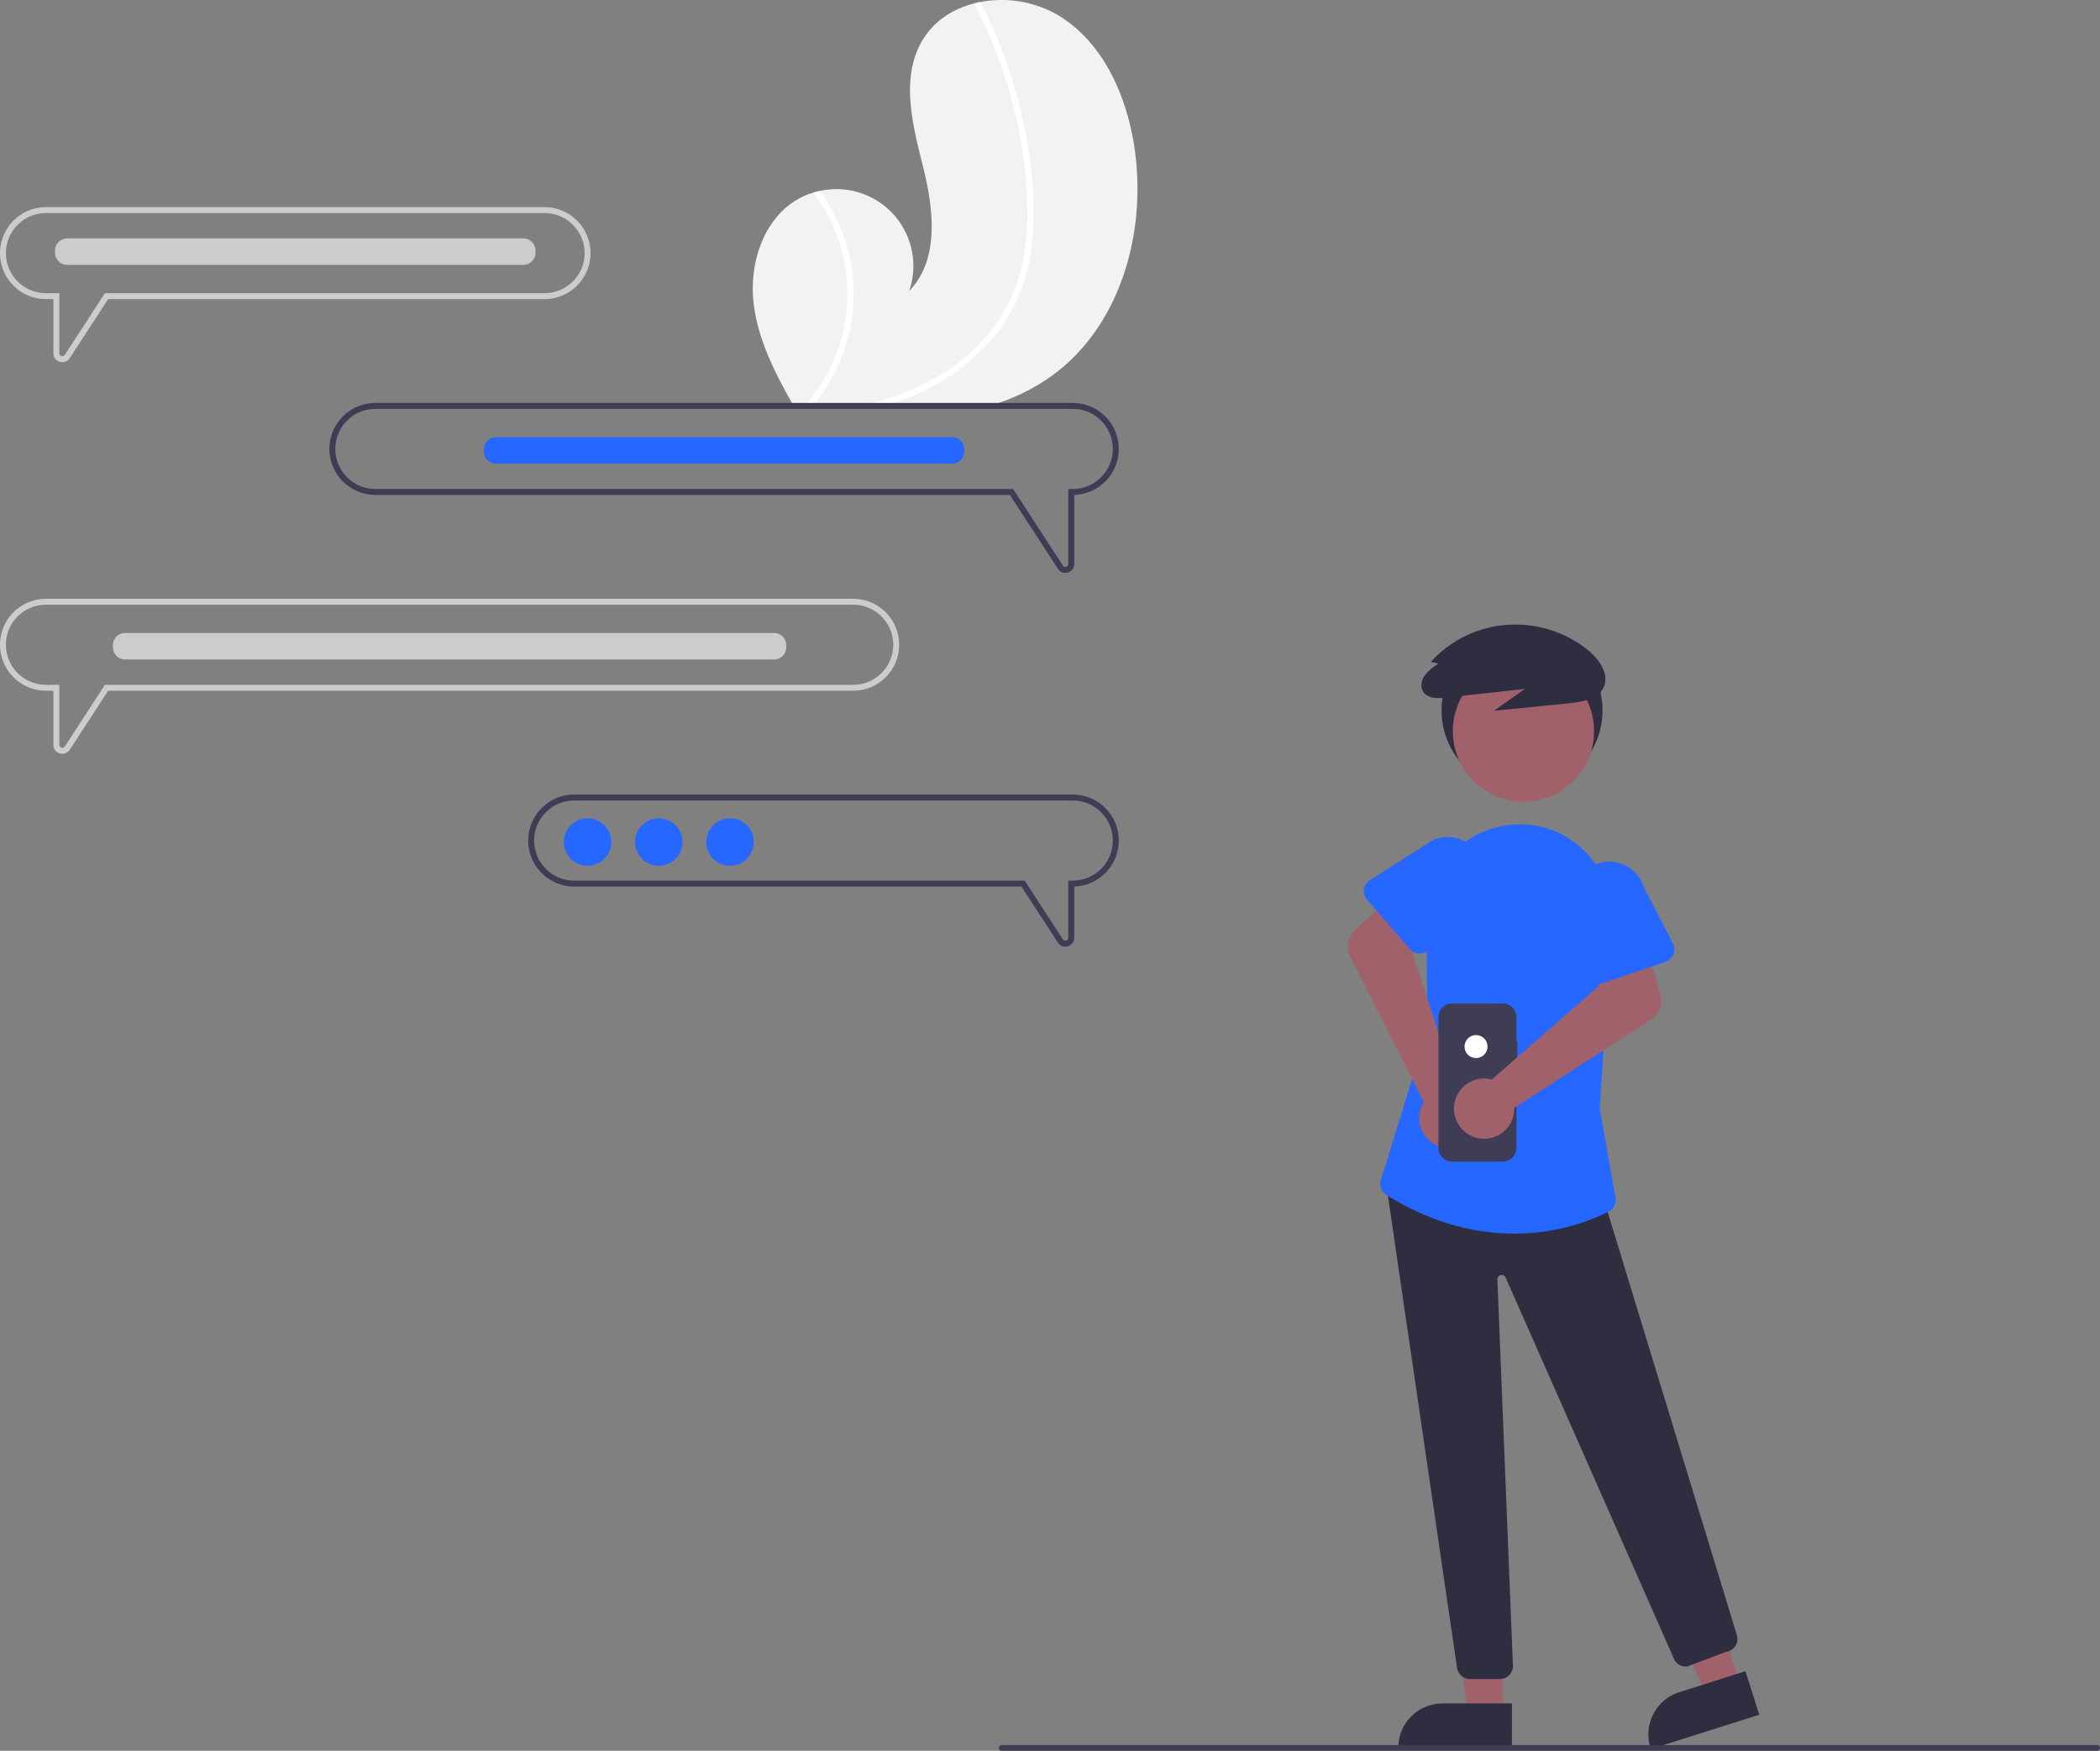 <svg xmlns="http://www.w3.org/2000/svg" width="730.372" height="609.06" xmlns:v="https://vecta.io/nano"><rect width="100%" height="100%" fill="#808080" stroke="none"/><path d="M365.74 130.785a69.2 69.2 0 0 1-16.48 8.711l-4.61 1.564h-68.698l-.888-1.564c-5.939-10.564-11.376-21.545-12.895-33.491-1.785-14.049 3.22-29.959 15.591-36.863 1.622-.903 3.339-1.623 5.119-2.149.736-.22 1.488-.403 2.248-.562 9.442-2.096 19.28 1.07 25.728 8.279s8.502 17.337 5.37 26.488c10.488-10.753 8.528-28.19 4.914-42.763-3.622-14.581-8.012-30.795-.638-43.887 4.093-7.283 11.3-11.809 19.38-13.624l.745-.159c9.634-1.947 19.648-.193 28.045 4.913 15.454 9.743 23.398 28.213 25.972 46.31 4.154 29.116-5.035 61.605-28.904 78.798z" fill="#f2f2f2"/><path d="M290.724 75.704a60.19 60.19 0 0 1 5.194 37.44 61.73 61.73 0 0 1-11.878 26.352l-1.261 1.564h-2.84a50.39 50.39 0 0 0 1.336-1.564 58.74 58.74 0 0 0 12.645-47.183 59.33 59.33 0 0 0-11.042-25.319l2.248-.562a61.02 61.02 0 0 1 5.597 9.273zm68.242 8.414a66.38 66.38 0 0 1-4.58 18.697 57.74 57.74 0 0 1-8.946 14.611 73.81 73.81 0 0 1-28.357 20.444 84.49 84.49 0 0 1-4.169 1.625q-2.324.843-4.678 1.564h-8.46l6.159-1.564a90.29 90.29 0 0 0 14.626-5.551c10.177-4.823 19.012-12.073 25.73-21.112 7.207-9.941 10.389-21.902 10.928-34.06a143.47 143.47 0 0 0-4.078-38.913 163.1 163.1 0 0 0-13.723-37.386c-.282-.557-.079-1.238.463-1.549.217-.151.485-.208.745-.159.255.072.466.252.577.494l2.195 4.412c5.898 12.346 10.242 25.376 12.933 38.791 2.605 12.941 4.002 26.474 2.635 39.657z" fill="#fff"/><circle cx="529.357" cy="247.076" r="28" fill="#2f2e41"/><path fill="#a0616a" d="M522.715 596.582l-12.259-.001-5.833-47.288 18.095.001-.003 47.288z"/><path d="M525.842 608.466l-39.531-.001v-.5c0-4.081 1.621-7.994 4.507-10.88s6.799-4.506 10.88-4.506h.001l24.144.001z" fill="#2f2e41"/><path fill="#a0616a" d="M605.288 586.134l-11.686 3.706-19.855-43.313 17.248-5.469 14.293 45.076z"/><path d="M611.861 596.517l-37.681 11.949-.151-.477a15.38 15.38 0 0 1 1.007-11.733 15.39 15.39 0 0 1 9.009-7.585h.001l23.014-7.298zm-90.169-12.441h-10.487c-2.18.002-4.048-1.561-4.43-3.708l-25-170.812 74.456 2.533 47.882 156.859a4.5 4.5 0 0 1-3.748 5.659l-13.515 5.12c-1.964.24-3.851-.838-4.643-2.651l-58.555-132.665a1.5 1.5 0 0 0-2.871.665l5.409 134.318a4.5 4.5 0 0 1-4.496 4.682z" fill="#2f2e41"/><circle cx="529.853" cy="254.344" r="24.561" fill="#a0616a"/><path d="M526.564 429.14c-12.705.001-27.978-3.209-44.366-13.456-1.735-1.085-2.523-3.201-1.922-5.156l16.081-52.025-.2-42.334c1.274-13.893 11.343-25.388 24.948-28.479l.882-.196c10.129-2.235 20.708.673 28.272 7.77a32.44 32.44 0 0 1 10.153 28.101l-4.052 62.187 5.497 31.149c.353 1.936-.603 3.874-2.352 4.773-10.233 5.087-21.513 7.712-32.94 7.668z" fill="#2667ff"/><path d="M508.474 379.372c-.504-.228-1.026-.415-1.56-.561l-15.738-47.03 7.969-9.036-12.066-13.808-15.661 14.626a8 8 0 0 0-1.681 9.453l25.432 50.365a10.5 10.5 0 0 0 11.95 15.581 10.5 10.5 0 0 0 1.355-19.589z" fill="#a0616a"/><path d="M490.312 330.14l-14.871-17.187a4.5 4.5 0 0 1 .989-6.742l19.123-12.155a12.5 12.5 0 0 1 16.299 18.949l-14.725 17.125a4.5 4.5 0 0 1-6.814.01z" fill="#2667ff"/><path d="M500.338 230.869c-1.947 1.081-3.651 2.552-5.004 4.321-1.189 1.825-1.431 4.364.054 5.99 1.755 1.922 4.929 1.789 7.621 1.492l27.36-3.015-10.771 7.6 25.895-2.583c4.525-.451 9.739-1.308 11.945-5.011 2.587-4.345-.706-9.739-4.641-13.096-7.951-6.601-18.132-9.899-28.444-9.214-10.249.667-19.837 5.298-26.731 12.911z" fill="#2f2e41"/><path d="M527.711 362.151h-.302v-8.281c0-2.647-2.146-4.793-4.793-4.793H505.07c-2.647 0-4.793 2.146-4.793 4.793v45.433c0 2.647 2.146 4.793 4.793 4.793h17.546c2.647 0 4.793-2.146 4.793-4.793v-31.257h.302z" fill="#3f3d56"/><circle cx="513.357" cy="364.076" r="4" fill="#fff"/><path d="M517.227 375.213c.55.058 1.095.16 1.629.304l37.342-32.636-2.312-11.824 17.389-5.821 6.126 20.535a8 8 0 0 1-3.325 9.007l-47.392 30.616a10.5 10.5 0 0 1-18.185 7.409 10.5 10.5 0 0 1 8.727-17.59z" fill="#a0616a"/><path d="M554.045 341.522c-1.129-.662-1.913-1.783-2.147-3.071l-4.056-22.218a12.5 12.5 0 0 1 7.771-15.848 12.5 12.5 0 0 1 15.868 7.729l10.362 20.151a4.5 4.5 0 0 1-2.553 6.318l-21.517 7.319c-1.239.422-2.6.283-3.728-.38z" fill="#2667ff"/><path d="M373.1 276.41H199.71c-8.837 0-16 7.163-16 16s7.163 16 16 16h155.54l12.68 19.49a3.03 3.03 0 0 0 2.56 1.42c.308.001.614-.043.91-.13 1.327-.373 2.238-1.591 2.22-2.97V308.4c8.731-.283 15.62-7.517 15.478-16.251s-7.263-15.74-15.998-15.739zm0 29.94h-1.55v19.87c.004.457-.296.861-.734.991s-.91-.046-1.156-.431l-13.28-20.43H199.71a13.94 13.94 0 0 1-13.935-13.935 13.94 13.94 0 0 1 13.935-13.935H373.1a13.94 13.94 0 0 1 13.935 13.935A13.94 13.94 0 0 1 373.1 306.35z" fill="#3f3d56"/><path d="M296.73 208.3H16A16 16 0 0 0 .005 224.295 16 16 0 0 0 16 240.29h2.58v18.84a3.04 3.04 0 0 0 2.21 2.97c.299.087.609.13.92.13a3.02 3.02 0 0 0 2.56-1.41l13.34-20.53h259.12c8.834 0 15.995-7.161 15.995-15.995A16 16 0 0 0 296.73 208.3zm0 29.93H36.49l-13.95 21.46a1.03 1.03 0 0 1-1.159.43c-.439-.13-.74-.532-.741-.99v-20.9H16a13.94 13.94 0 0 1-13.935-13.935A13.94 13.94 0 0 1 16 210.36h280.73a13.94 13.94 0 0 1 13.935 13.935 13.94 13.94 0 0 1-13.935 13.935zM189.39 72.06H16A16 16 0 0 0 .005 88.055c0 8.834 7.161 15.995 15.995 15.995h2.58v18.84a3.04 3.04 0 0 0 2.21 2.97 3.3 3.3 0 0 0 .92.14 3.03 3.03 0 0 0 2.56-1.42l13.34-20.53h151.78a16 16 0 0 0 15.995-15.995A16 16 0 0 0 189.39 72.06zm0 29.93H36.49l-13.95 21.47c-.252.38-.724.551-1.161.42a1.04 1.04 0 0 1-.739-.99v-20.9H16A13.94 13.94 0 0 1 2.065 88.055 13.94 13.94 0 0 1 16 74.12h173.39a13.94 13.94 0 0 1 13.935 13.935 13.94 13.94 0 0 1-13.935 13.935z" fill="#ccc"/><path d="M373.1 140.18H130.56a16 16 0 0 0-15.995 15.995 16 16 0 0 0 15.995 15.995h220.67l16.7 25.69a3.03 3.03 0 0 0 2.56 1.42 3.19 3.19 0 0 0 .91-.14c1.329-.37 2.241-1.59 2.22-2.97v-24c8.731-.283 15.62-7.517 15.478-16.251s-7.263-15.74-15.998-15.739zm0 29.93h-1.55v26.06a.99.99 0 0 1-.73.99c-.437.141-.914-.032-1.16-.42l-17.31-26.63H130.56a13.94 13.94 0 0 1-13.935-13.935 13.94 13.94 0 0 1 13.935-13.935H373.1a13.94 13.94 0 0 1 13.935 13.935A13.94 13.94 0 0 1 373.1 170.11z" fill="#3f3d56"/><g fill="#2667ff"><circle cx="204.355" cy="292.928" r="8.257"/><circle cx="229.125" cy="292.928" r="8.257"/><circle cx="253.896" cy="292.928" r="8.257"/></g><path d="M269.23 220.21H43.5c-2.336.001-4.229 1.894-4.23 4.23v.74c.001 2.336 1.894 4.229 4.23 4.23h225.73a4.24 4.24 0 0 0 4.23-4.23v-.74a4.24 4.24 0 0 0-4.23-4.23zM182.02 82.94H23.37a4.24 4.24 0 0 0-4.23 4.23v.74a4.24 4.24 0 0 0 4.23 4.23h158.65a4.24 4.24 0 0 0 4.23-4.23v-.74a4.24 4.24 0 0 0-4.23-4.23z" fill="#ccc"/><path d="M331.16 152.09H172.51a4.24 4.24 0 0 0-4.23 4.23v.74a4.24 4.24 0 0 0 4.23 4.23h158.65a4.23 4.23 0 0 0 4.22-4.23v-.74a4.23 4.23 0 0 0-4.22-4.23z" fill="#2667ff"/><path d="M729.372 609.06h-381a1 1 0 1 1 0-2h381a1 1 0 1 1 0 2z" fill="#3f3d56"/></svg>